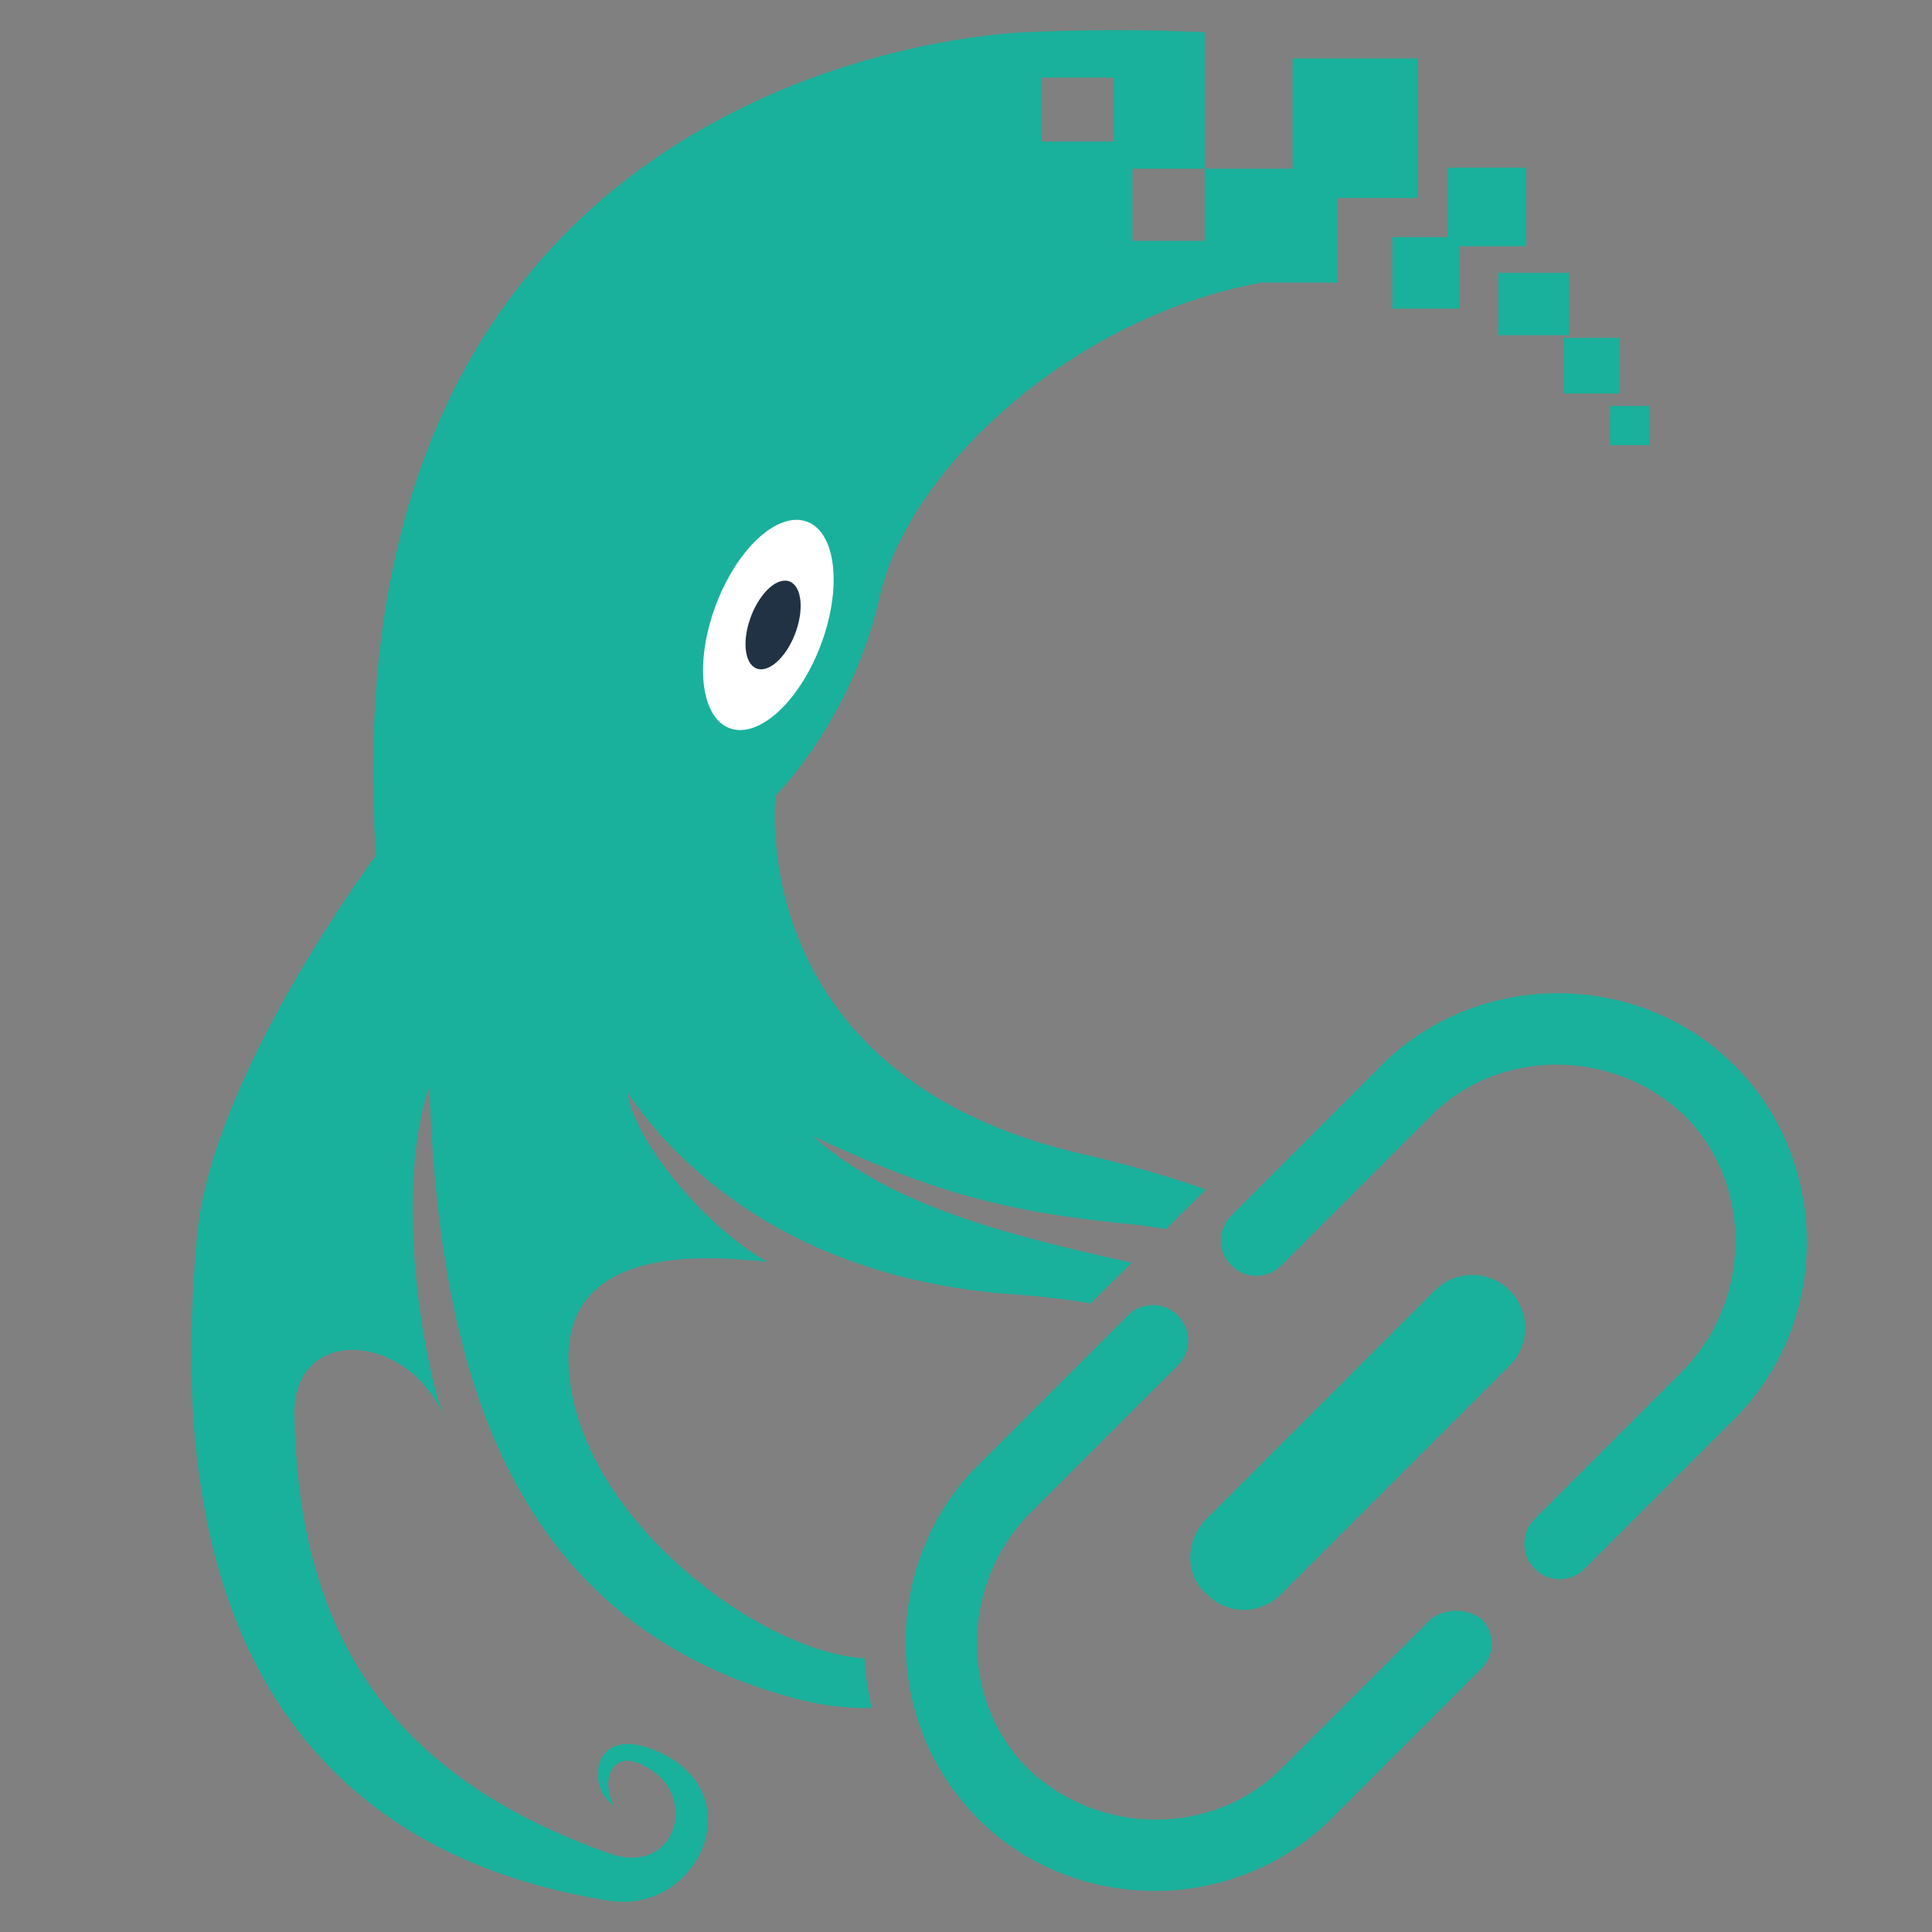 <svg id="图层_1" data-name="图层 1" xmlns="http://www.w3.org/2000/svg" viewBox="0 0 512 512"><rect x="0" y="0" width="512" height="512" fill="#808080" stroke="none"/><defs><style>.cls-1{fill:#19b19c;}.cls-2{fill:#fff;}.cls-3{fill:#203243;}</style></defs><title>依赖服务</title><path class="cls-1" d="M229.11,439.49c-29.75-1.93-78.49-40.31-78.49-79.61,0-31.52,40.38-26.56,52.77-25.5-13.46-7.08-34.71-29.75-37.19-45,10.27,15.58,40,49.12,102,53.61,7.89.57,14.8,1.4,20.81,2.42l10.89-10.78C265.29,327,235.38,319,215.44,301.09c34,15.94,52.77,20.19,84.65,23.38,2.9.29,5.85.72,8.82,1.28l10.63-10.52a307.73,307.73,0,0,0-33.26-9.53c-89.61-20.9-80.76-94.92-80.76-94.92s20.19-19.83,27.63-52.77,50-73.7,101.06-83.12H354.4V52.48h21.26v-37H342.53V44.72H319.22V63.85H300.09V44.72h19.13V8.52c-2.68,0-19.36-1.18-47.11,0C243.8,9.73,86.87,29.78,99.62,226.71c0,0-43.92,58.8-47.46,101.3s-10,156.43,109.09,175.68c23.38,3.78,38-27.39,14.17-39-18.82-9.13-20.31,9.21-12.75,13.7-3.65-6.28-.71-16.77,10.39-9,11.68,8.2,5.45,27.91-11.81,21.72C108.59,472.28,79,438.59,78,374.76c-.35-23.38,29.4-22,39.32,0-5.67-16.29-12.75-59.86-3.54-86.78,2.48,69.42,18.29,140.72,96,161.87a73.81,73.81,0,0,0,21.23,2.8A74.9,74.9,0,0,1,229.11,439.49ZM276,20.57h19.13V37.5H276Z"/><path class="cls-2" d="M194.44,193.3c-8.1-1.73-10.56-15.52-5.49-30.81s15.75-26.28,23.85-24.55,10.56,15.52,5.49,30.81S202.54,195,194.44,193.3Z"/><path class="cls-3" d="M201,177.31c-3.42-.73-4.46-6.55-2.32-13s6.65-11.09,10.07-10.36,4.46,6.55,2.32,13S204.42,178,201,177.31Z"/><rect class="cls-1" x="368.96" y="62.83" width="17.75" height="18.97"/><rect class="cls-1" x="383.62" y="44.42" width="20.84" height="20.84"/><rect class="cls-1" x="397.08" y="72.32" width="18.68" height="16.5"/><rect class="cls-1" x="414.39" y="89.53" width="14.74" height="14.74"/><rect class="cls-1" x="426.68" y="107.59" width="10.38" height="10.38"/><path class="cls-1" d="M379.26,429l-39.72,39.72c-18,18-48.23,18-67.15,0-18-18-18-48.23,0-67.15l39.72-39.72a9.36,9.36,0,0,0-13.24-13.24l-39.72,39.72c-25.54,25.54-25.54,68.1,0,93.63s68.09,25.54,93.63,0l39.72-39.72a9.14,9.14,0,0,0,0-13.24,11.36,11.36,0,0,0-13.24,0ZM366,282.4,326.3,322.12a9.36,9.36,0,1,0,13.24,13.24l39.72-39.72c18-18,48.23-18,67.15,0,18,18,18,48.23,0,67.15l-39.72,39.72a9.36,9.36,0,0,0,13.24,13.24L459.65,376c25.54-25.54,25.54-68.1,0-93.63s-68.1-25.54-93.63,0Zm0,0"/><path class="cls-1" d="M319.68,422.37a13.71,13.71,0,0,0,19.86,0l60.53-60.53A14,14,0,0,0,380.21,342l-60.53,60.53c-5.67,5.68-5.67,15.13,0,19.86Zm0,0"/></svg>